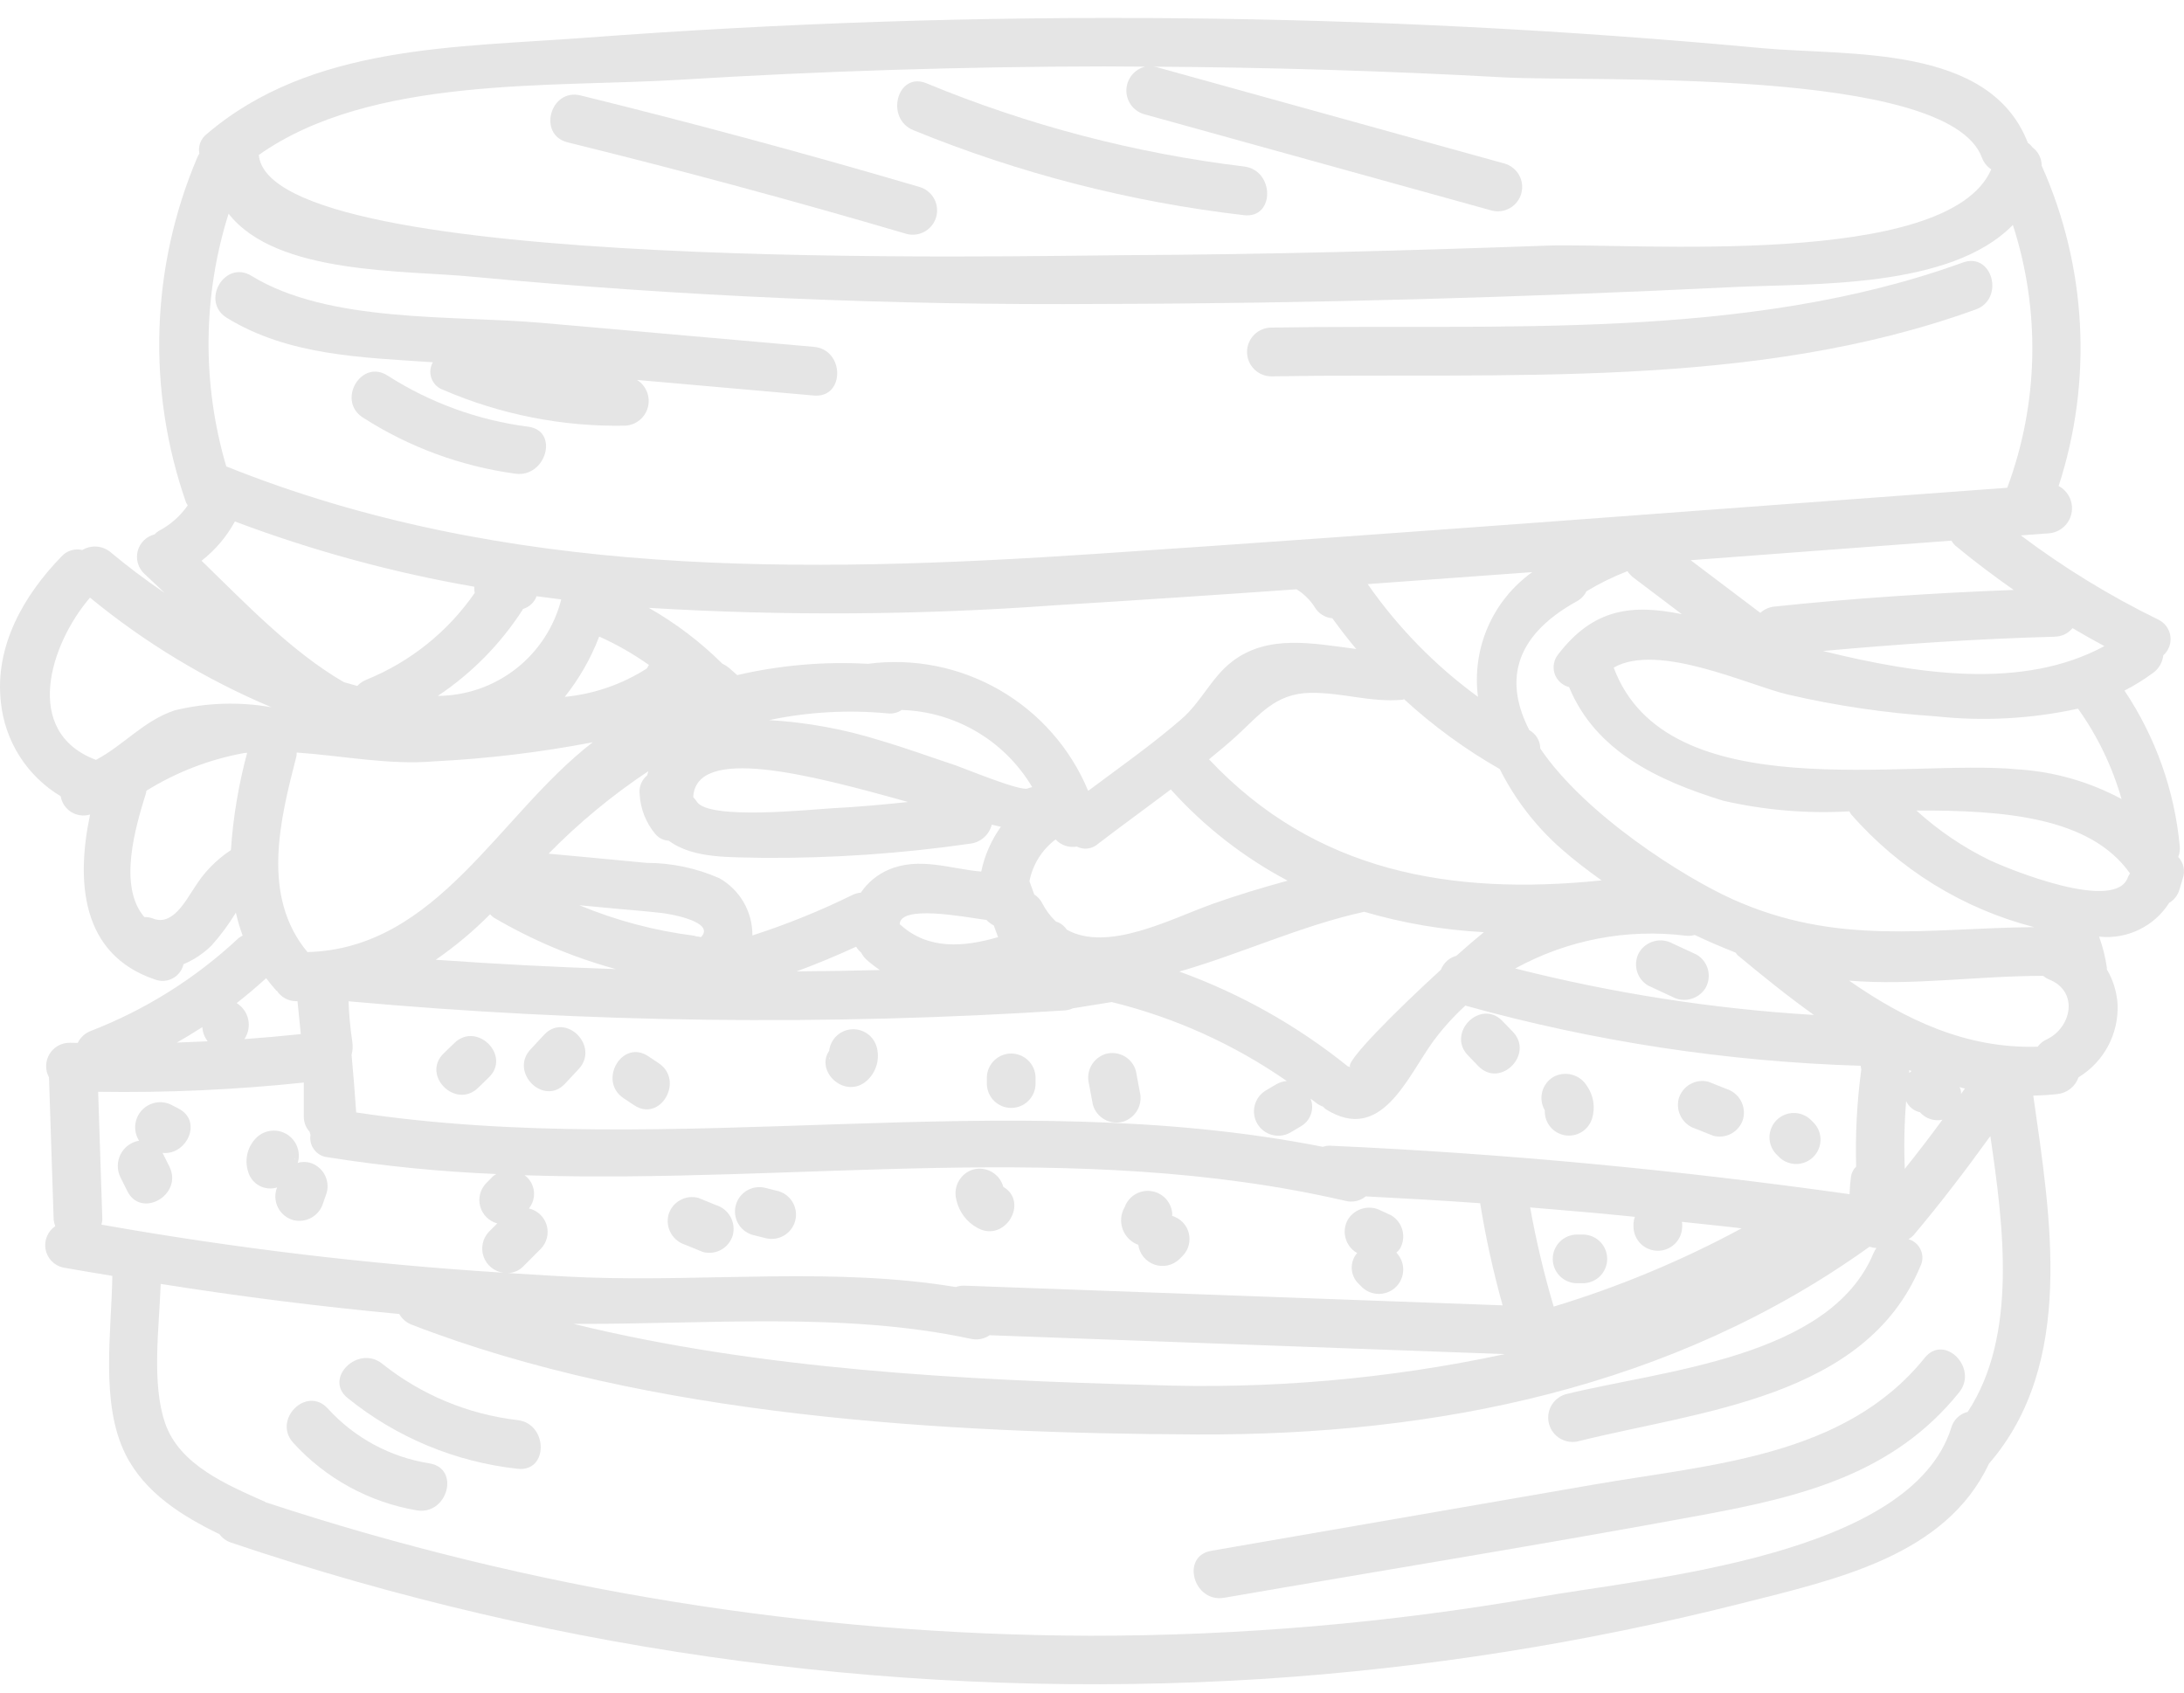 <svg width="120" height="93" viewBox="0 0 120 93" fill="none" xmlns="http://www.w3.org/2000/svg">
<path d="M4.522 30.221C4.318 30.172 4.104 30.18 3.903 30.242C3.702 30.304 3.522 30.419 3.381 30.575C1.3 32.717 -0.3 35.5 0.048 38.585C0.156 39.642 0.509 40.66 1.079 41.556C1.65 42.453 2.422 43.204 3.334 43.749C3.363 43.926 3.43 44.095 3.529 44.244C3.629 44.394 3.759 44.52 3.911 44.616C4.063 44.711 4.233 44.773 4.411 44.797C4.589 44.822 4.77 44.808 4.942 44.757H4.95C4.184 48.369 4.414 52.446 8.521 53.821C8.678 53.88 8.846 53.905 9.014 53.894C9.181 53.883 9.345 53.836 9.493 53.756C9.64 53.676 9.77 53.566 9.871 53.432C9.973 53.299 10.045 53.145 10.082 52.981C10.658 52.737 11.183 52.386 11.629 51.947C12.126 51.389 12.572 50.786 12.96 50.147C13.056 50.575 13.18 50.997 13.333 51.408C13.254 51.446 13.179 51.492 13.109 51.545C10.755 53.749 8 55.48 4.993 56.645C4.678 56.765 4.419 57 4.27 57.303C4.127 57.303 3.985 57.303 3.842 57.297C3.617 57.293 3.395 57.348 3.198 57.456C3.001 57.565 2.836 57.724 2.72 57.916C2.604 58.108 2.54 58.328 2.535 58.553C2.53 58.778 2.584 59 2.692 59.197C2.777 61.797 2.862 64.399 2.948 67.004C2.959 67.131 2.989 67.256 3.036 67.375C2.833 67.513 2.674 67.706 2.58 67.933C2.485 68.159 2.459 68.408 2.504 68.649C2.549 68.891 2.664 69.113 2.834 69.29C3.004 69.467 3.222 69.59 3.461 69.645C4.361 69.81 5.268 69.95 6.172 70.105C6.13 73.191 5.495 77.113 6.901 79.92C7.955 82.02 9.99 83.294 12.057 84.296C12.214 84.51 12.432 84.67 12.683 84.756C30.935 90.921 50.215 93.465 69.442 92.247C78.297 91.664 87.081 90.276 95.684 88.1C100.871 86.783 106.897 85.505 109.284 80.423C114.05 74.913 112.664 66.864 111.719 60.202C112.153 60.192 112.592 60.164 113.038 60.115C113.3 60.09 113.55 59.989 113.757 59.825C113.963 59.662 114.119 59.442 114.204 59.193C114.891 58.776 115.452 58.182 115.83 57.474C116.207 56.765 116.387 55.967 116.349 55.165C116.306 54.494 116.105 53.843 115.762 53.265C115.762 53.233 115.762 53.202 115.762 53.165C115.679 52.585 115.535 52.016 115.335 51.465C116.086 51.545 116.844 51.414 117.524 51.086C118.204 50.759 118.779 50.248 119.184 49.611C119.46 49.449 119.663 49.186 119.751 48.878L119.937 48.255C120.004 48.055 120.016 47.841 119.971 47.635C119.927 47.429 119.827 47.239 119.682 47.085C119.76 46.895 119.789 46.689 119.765 46.485C119.479 43.431 118.436 40.496 116.73 37.946C117.279 37.664 117.805 37.338 118.302 36.971C118.458 36.859 118.588 36.715 118.684 36.549C118.781 36.383 118.841 36.199 118.862 36.008C119.009 35.878 119.122 35.712 119.19 35.528C119.258 35.343 119.279 35.144 119.251 34.949C119.223 34.754 119.147 34.569 119.031 34.411C118.914 34.253 118.759 34.126 118.581 34.042C115.924 32.744 113.397 31.196 111.033 29.419C111.548 29.381 112.064 29.341 112.579 29.304C112.877 29.279 113.159 29.159 113.382 28.96C113.606 28.762 113.759 28.496 113.819 28.203C113.879 27.911 113.842 27.607 113.715 27.336C113.588 27.066 113.376 26.844 113.112 26.704C114.993 20.925 114.661 14.653 112.181 9.104C112.181 8.908 112.135 8.715 112.047 8.54C111.959 8.365 111.832 8.212 111.675 8.095C111.604 7.998 111.517 7.913 111.418 7.844C109.318 2.413 101.599 3.085 96.796 2.644C86.068 1.644 75.312 1.096 64.527 1.001C53.755 0.905 42.991 1.261 32.235 2.069C25.042 2.614 17.105 2.453 11.354 7.369C11.194 7.493 11.073 7.659 11.002 7.848C10.931 8.037 10.915 8.242 10.954 8.44C10.911 8.506 10.873 8.576 10.841 8.648C8.281 14.675 8.062 21.44 10.226 27.62C10.252 27.672 10.281 27.723 10.314 27.771C9.901 28.362 9.353 28.844 8.714 29.178C8.633 29.23 8.559 29.292 8.493 29.362C8.271 29.417 8.068 29.53 7.906 29.691C7.743 29.851 7.626 30.052 7.568 30.273C7.51 30.494 7.512 30.726 7.575 30.946C7.637 31.165 7.758 31.364 7.924 31.521C8.296 31.862 8.668 32.221 9.041 32.577C7.906 31.8 6.9 31.035 6.1 30.361C5.885 30.174 5.617 30.06 5.334 30.035C5.05 30.01 4.766 30.075 4.522 30.221V30.221ZM12.687 46.71C11.87 47.246 11.182 47.958 10.673 48.793C10.184 49.518 9.473 50.888 8.418 50.474C8.263 50.413 8.097 50.385 7.931 50.389C6.47 48.695 7.442 45.434 8.031 43.55C8.043 43.513 8.031 43.484 8.042 43.45C9.692 42.423 11.522 41.718 13.435 41.373C13.483 41.368 13.535 41.373 13.579 41.364C13.108 43.113 12.809 44.903 12.687 46.71V46.71ZM14.624 53.748C14.796 53.975 14.976 54.2 15.174 54.42C15.192 54.439 15.212 54.443 15.229 54.46C15.342 54.627 15.494 54.765 15.672 54.861C15.85 54.957 16.049 55.008 16.251 55.01C16.284 55.01 16.314 55.01 16.346 55.01C16.41 55.61 16.468 56.217 16.528 56.82C15.496 56.928 14.463 57.02 13.428 57.095C13.534 56.938 13.608 56.762 13.644 56.576C13.68 56.391 13.678 56.2 13.639 56.015C13.599 55.83 13.522 55.655 13.413 55.5C13.304 55.346 13.164 55.215 13.003 55.116C13.562 54.684 14.1 54.222 14.624 53.748V53.748ZM32.567 40.786C27.403 44.761 24.039 52.126 16.893 52.313C14.338 49.24 15.379 45.066 16.293 41.53C16.301 41.47 16.304 41.41 16.303 41.349C18.803 41.522 21.394 42.049 23.878 41.832C26.795 41.686 29.699 41.337 32.567 40.786V40.786ZM24.056 38.237C25.913 36.998 27.496 35.392 28.707 33.517C28.72 33.498 28.725 33.48 28.736 33.461C28.906 33.41 29.062 33.32 29.192 33.199C29.322 33.077 29.422 32.927 29.484 32.761C29.934 32.822 30.384 32.88 30.837 32.935C30.453 34.445 29.579 35.785 28.352 36.744C27.125 37.704 25.614 38.229 24.056 38.237ZM86.214 37.752C87.656 41.252 91.035 42.872 94.681 43.996C96.952 44.518 99.286 44.715 101.612 44.58C101.638 44.633 101.668 44.684 101.701 44.733C104.352 47.772 107.861 49.937 111.766 50.943C105.944 50.987 100.953 52.01 95.166 49.395C92.56 48.217 87.13 44.814 84.63 41.129C84.629 40.923 84.573 40.72 84.467 40.543C84.362 40.366 84.211 40.22 84.03 40.12C82.73 37.603 83.008 35.039 86.655 33.029C86.877 32.907 87.055 32.719 87.165 32.491C87.883 32.056 88.637 31.686 89.42 31.383C89.509 31.519 89.621 31.639 89.75 31.738C90.636 32.405 91.522 33.074 92.407 33.746C89.66 33.187 87.556 33.431 85.615 35.954C85.496 36.1 85.415 36.275 85.381 36.461C85.347 36.647 85.36 36.838 85.42 37.018C85.48 37.197 85.584 37.358 85.723 37.487C85.862 37.615 86.031 37.706 86.214 37.752V37.752ZM92.427 67.422V67.228C92.427 67.192 92.41 67.169 92.408 67.135C93.502 67.255 94.598 67.36 95.692 67.493C92.403 69.269 88.945 70.709 85.368 71.793C84.836 70.002 84.404 68.183 84.074 66.344C85.993 66.499 87.911 66.667 89.827 66.86C89.784 66.979 89.759 67.104 89.752 67.231V67.425C89.762 67.773 89.907 68.104 90.157 68.347C90.407 68.59 90.742 68.725 91.091 68.725C91.439 68.725 91.774 68.588 92.024 68.345C92.273 68.102 92.418 67.77 92.427 67.422ZM73.054 62.951C72.926 62.952 72.798 62.973 72.676 63.012C55.117 59.553 37.215 63.784 19.57 61.125C19.498 60.068 19.417 59.013 19.317 57.959C19.379 57.731 19.394 57.493 19.36 57.259C19.248 56.516 19.178 55.768 19.15 55.017C32.242 56.202 45.407 56.37 58.525 55.517C58.67 55.502 58.811 55.464 58.944 55.404L61.082 55.059C64.529 55.904 67.791 57.375 70.706 59.4C70.497 59.413 70.293 59.477 70.114 59.585L69.514 59.939C69.224 60.126 69.017 60.417 68.936 60.753C68.856 61.089 68.908 61.443 69.082 61.741C69.257 62.039 69.539 62.258 69.871 62.353C70.203 62.447 70.559 62.41 70.864 62.249L71.464 61.894C71.725 61.749 71.925 61.514 72.025 61.233C72.126 60.951 72.12 60.642 72.009 60.365C72.109 60.44 72.203 60.508 72.298 60.584C72.418 60.68 72.553 60.756 72.698 60.809C72.743 60.858 72.792 60.905 72.844 60.947C75.906 62.865 77.308 59.185 78.771 57.184C79.29 56.487 79.874 55.841 80.514 55.254C87.595 57.227 94.888 58.337 102.235 58.56C102.24 58.627 102.252 58.694 102.269 58.76C102.031 60.529 101.936 62.315 101.985 64.1C101.836 64.246 101.737 64.435 101.704 64.641C101.659 64.964 101.633 65.29 101.625 65.616C92.141 64.282 82.627 63.377 73.054 62.951ZM29.059 66.4C29.167 66.267 29.248 66.113 29.295 65.947C29.342 65.782 29.355 65.609 29.334 65.439C29.312 65.268 29.256 65.104 29.169 64.956C29.082 64.807 28.966 64.678 28.828 64.576C43.886 65.064 59.063 62.547 73.928 65.983C74.12 66.032 74.32 66.036 74.514 65.993C74.707 65.95 74.888 65.862 75.041 65.737C77.141 65.844 79.235 65.963 81.328 66.113C81.633 68.005 82.045 69.879 82.563 71.724L52.971 70.642C52.815 70.64 52.66 70.666 52.513 70.718C45.88 69.618 38.966 70.431 32.271 70.192C30.815 70.139 29.364 70.036 27.911 69.949C28.23 69.94 28.533 69.807 28.755 69.578L29.718 68.614C29.881 68.445 29.997 68.236 30.052 68.007C30.108 67.779 30.102 67.54 30.035 67.314C29.968 67.089 29.842 66.886 29.671 66.725C29.499 66.564 29.288 66.452 29.059 66.4V66.4ZM53.335 73.56C53.512 73.603 53.697 73.607 53.876 73.574C54.056 73.54 54.226 73.47 54.376 73.366L82.682 74.403C76.283 75.774 69.739 76.344 63.2 76.1C52.983 75.827 41.777 75.261 31.516 72.743C38.786 72.774 46.356 72.061 53.335 73.562V73.56ZM36.018 45.839C36.109 45.945 36.221 46.031 36.347 46.092C36.473 46.153 36.609 46.188 36.749 46.195C38.126 47.219 40.235 47.082 41.933 47.137C45.734 47.161 49.531 46.901 53.293 46.358C53.575 46.326 53.841 46.209 54.056 46.023C54.27 45.837 54.422 45.589 54.493 45.314C54.666 45.355 54.829 45.392 54.993 45.428C54.465 46.164 54.098 47.003 53.914 47.89C52.201 47.742 50.528 47.067 48.833 47.783C48.211 48.047 47.679 48.486 47.3 49.046C47.149 49.06 47.001 49.1 46.863 49.163C45.078 50.041 43.233 50.789 41.34 51.4C41.346 50.761 41.181 50.133 40.862 49.579C40.542 49.026 40.081 48.569 39.525 48.254C38.264 47.7 36.902 47.413 35.525 47.412C33.731 47.238 31.936 47.073 30.142 46.906C31.808 45.206 33.648 43.686 35.63 42.369C35.603 42.448 35.575 42.525 35.553 42.608C35.409 42.727 35.296 42.88 35.224 43.053C35.153 43.227 35.124 43.414 35.142 43.601C35.18 44.423 35.488 45.21 36.018 45.839V45.839ZM74.195 58.639C74.145 58.616 74.094 58.597 74.041 58.581C71.269 56.35 68.146 54.594 64.8 53.384C68.167 52.415 71.493 50.866 74.889 50.116C74.909 50.116 74.919 50.099 74.938 50.094C77.085 50.725 79.298 51.103 81.532 51.219C81.132 51.543 80.602 52 80.017 52.519C79.826 52.57 79.65 52.666 79.503 52.798C79.356 52.931 79.243 53.096 79.172 53.281C76.731 55.514 73.829 58.406 74.195 58.635V58.639ZM66.547 49.697C64.347 50.483 60.861 52.341 58.612 51.081C58.473 50.867 58.263 50.709 58.018 50.635C57.711 50.344 57.456 50.003 57.264 49.626C57.163 49.43 57.012 49.264 56.826 49.146L56.563 48.421C56.74 47.504 57.253 46.685 58 46.124C58.145 46.282 58.328 46.401 58.531 46.469C58.735 46.537 58.952 46.553 59.163 46.515C59.349 46.611 59.561 46.648 59.769 46.622C59.977 46.596 60.172 46.507 60.329 46.368C61.642 45.362 62.997 44.383 64.329 43.377C66.158 45.412 68.332 47.109 70.75 48.389C69.338 48.776 67.933 49.2 66.547 49.693V49.697ZM56.474 43.321C56.105 43.513 52.874 42.173 52.509 42.054C51.126 41.595 49.755 41.094 48.356 40.683C46.376 40.062 44.327 39.688 42.256 39.567C44.406 39.115 46.613 38.991 48.8 39.2C49.064 39.226 49.328 39.159 49.547 39.01C51.002 39.057 52.422 39.47 53.675 40.211C54.928 40.952 55.973 41.997 56.715 43.25C56.632 43.265 56.552 43.289 56.474 43.321V43.321ZM49.893 44.067C48.505 44.213 47.115 44.34 45.721 44.411C44.68 44.464 38.953 45.086 38.289 44.051C38.232 43.96 38.165 43.876 38.089 43.8C38.24 40.933 44.438 42.54 49.893 44.067V44.067ZM54.84 51.493C52.973 52.035 51.003 52.207 49.477 50.813C49.463 50.8 49.447 50.799 49.433 50.786C49.465 49.706 52.888 50.367 54.203 50.549C54.317 50.672 54.453 50.774 54.603 50.849C54.684 51.065 54.763 51.28 54.84 51.493V51.493ZM48.34 53.301C46.815 53.338 45.29 53.362 43.766 53.375C44.874 52.966 45.965 52.513 47.04 52.017C47.113 52.141 47.207 52.251 47.318 52.343C47.384 52.478 47.474 52.6 47.582 52.705C47.822 52.92 48.077 53.119 48.344 53.3L48.34 53.301ZM38.511 51.492C38.43 51.468 38.347 51.455 38.263 51.452C38.225 51.437 38.187 51.425 38.148 51.414C35.978 51.142 33.855 50.579 31.835 49.74L33.847 49.929C34.684 50.008 35.525 50.069 36.361 50.166C36.692 50.2 39.36 50.629 38.515 51.492H38.511ZM33.832 53.248C30.536 53.141 27.24 52.97 23.943 52.735C25.013 51.996 26.012 51.159 26.927 50.235C26.99 50.306 27.061 50.369 27.138 50.423C29.237 51.655 31.489 52.605 33.836 53.248H33.832ZM83.253 53.215C86.115 51.641 89.4 51.011 92.641 51.415C92.801 51.432 92.962 51.417 93.116 51.373C93.857 51.726 94.603 52.042 95.358 52.34C95.392 52.389 95.43 52.436 95.47 52.48C96.831 53.612 98.223 54.737 99.665 55.768C94.128 55.434 88.634 54.579 83.257 53.215H83.253ZM81.203 38.285C78.855 36.572 76.809 34.48 75.148 32.094C78.162 31.878 81.176 31.659 84.19 31.436C83.12 32.201 82.277 33.242 81.751 34.448C81.226 35.654 81.038 36.98 81.207 38.285H81.203ZM77.037 38.451C77.079 38.451 77.108 38.425 77.147 38.419C78.75 39.89 80.513 41.177 82.403 42.256C83.235 43.913 84.376 45.395 85.765 46.623C86.465 47.243 87.226 47.823 87.999 48.374C79.716 49.227 72.24 47.903 66.43 41.722C66.93 41.314 67.423 40.905 67.897 40.476C69.183 39.314 70.048 38.098 72.003 38.069C73.741 38.044 75.268 38.6 77.041 38.451H77.037ZM67.698 36.351C66.56 37.222 66.017 38.558 64.912 39.515C63.295 40.915 61.512 42.168 59.79 43.454C58.821 41.123 57.11 39.175 54.923 37.914C52.736 36.652 50.194 36.146 47.69 36.474C45.279 36.339 42.86 36.548 40.508 37.095L40.036 36.681C39.931 36.596 39.816 36.525 39.692 36.47C38.486 35.272 37.127 34.24 35.649 33.4C43.077 33.848 50.527 33.801 57.949 33.259C62.38 32.986 66.81 32.693 71.238 32.379C71.641 32.627 71.983 32.963 72.238 33.361C72.338 33.533 72.478 33.678 72.647 33.784C72.815 33.89 73.006 33.954 73.204 33.971C73.625 34.55 74.061 35.115 74.517 35.659C72.163 35.361 69.689 34.827 67.7 36.347L67.698 36.351ZM35.651 36.541C35.61 36.602 35.573 36.666 35.54 36.731C34.182 37.6 32.636 38.135 31.031 38.29C31.827 37.289 32.465 36.172 32.923 34.977C33.883 35.406 34.798 35.929 35.655 36.537L35.651 36.541ZM11.118 56.441C11.135 56.724 11.238 56.994 11.413 57.216C10.848 57.244 10.284 57.267 9.719 57.286C10.2 57.007 10.665 56.73 11.122 56.433L11.118 56.441ZM5.573 67.289C5.601 67.195 5.618 67.098 5.623 67C5.546 64.667 5.47 62.33 5.393 59.99C9.166 60.048 12.94 59.878 16.693 59.482V61.35C16.689 61.66 16.804 61.961 17.014 62.189C17.025 62.248 17.041 62.307 17.06 62.364C17.037 62.507 17.044 62.652 17.08 62.792C17.115 62.932 17.179 63.063 17.267 63.177C17.355 63.292 17.465 63.387 17.591 63.457C17.717 63.528 17.856 63.571 18 63.586C21.071 64.072 24.168 64.38 27.275 64.508C27.208 64.544 27.145 64.587 27.086 64.634L26.703 65.022C26.544 65.189 26.432 65.395 26.377 65.618C26.321 65.842 26.325 66.076 26.388 66.298C26.45 66.52 26.569 66.722 26.733 66.884C26.897 67.046 27.1 67.162 27.323 67.222L26.862 67.683C26.693 67.862 26.576 68.083 26.525 68.324C26.473 68.564 26.489 68.814 26.57 69.046C26.652 69.279 26.795 69.484 26.986 69.64C27.176 69.796 27.405 69.896 27.649 69.93C20.247 69.465 12.876 68.583 5.573 67.289V67.289ZM108.114 77.579C107.901 77.63 107.705 77.737 107.547 77.889C107.389 78.041 107.274 78.232 107.214 78.443C105.006 85.5 90.594 86.693 84.48 87.762C76.363 89.174 68.139 89.882 59.9 89.878C44.51 89.835 29.224 87.361 14.606 82.548C14.591 82.541 14.586 82.53 14.571 82.523C12.51 81.598 9.871 80.517 9.071 78.194C8.321 76.007 8.743 72.973 8.83 70.547C13.181 71.237 17.55 71.788 21.937 72.199C22.088 72.465 22.326 72.671 22.611 72.782C35.677 77.846 51.895 78.757 65.772 78.818C78.905 78.875 91.92 76.26 102.721 68.502C102.843 68.544 102.971 68.568 103.1 68.574C103.035 68.664 102.98 68.761 102.937 68.864C100.529 74.629 91.287 75.297 86.017 76.611C85.683 76.712 85.401 76.94 85.232 77.245C85.064 77.551 85.021 77.911 85.114 78.248C85.207 78.584 85.427 78.871 85.729 79.047C86.031 79.223 86.389 79.275 86.728 79.19C93.428 77.519 102.49 76.82 105.516 69.575C105.585 69.436 105.622 69.284 105.626 69.13C105.63 68.975 105.599 68.822 105.537 68.68C105.475 68.538 105.383 68.412 105.267 68.31C105.151 68.208 105.013 68.132 104.865 68.089C104.965 68.031 105.056 67.959 105.136 67.876C106.619 66.116 108.013 64.287 109.359 62.423C110.083 67.35 110.87 73.405 108.114 77.579V77.579ZM105.494 61.115C105.645 61.287 105.839 61.416 106.056 61.487C106.273 61.559 106.505 61.572 106.729 61.523C106.058 62.438 105.368 63.338 104.659 64.223C104.607 62.983 104.632 61.742 104.733 60.505C104.805 60.658 104.911 60.792 105.043 60.898C105.175 61.004 105.329 61.078 105.494 61.115V61.115ZM104.894 58.797L105.028 58.852C104.984 58.883 104.942 58.916 104.902 58.952C104.91 58.9 104.9 58.85 104.9 58.8L104.894 58.797ZM107.662 59.734C107.762 59.759 107.862 59.79 107.962 59.813C107.894 59.913 107.821 60.005 107.752 60.103C107.754 60.026 107.746 59.948 107.729 59.873C107.717 59.822 107.685 59.783 107.664 59.734H107.662ZM112.441 57.119C112.25 57.207 112.086 57.342 111.963 57.512C108.049 57.633 104.696 56.039 101.601 53.883C105.121 54.165 108.516 53.625 112.26 53.619C112.348 53.692 112.445 53.754 112.549 53.802C114.249 54.455 113.835 56.462 112.443 57.119H112.441ZM117.031 47.991C116.991 48.051 116.955 48.115 116.925 48.181C116.287 50.169 110.411 47.781 109.299 47.252C107.843 46.541 106.497 45.627 105.299 44.536C110.119 44.516 114.846 44.891 117.033 47.991H117.031ZM110.831 42.271C104.809 41.682 91.561 44.471 88.665 36.681C91.11 35.288 96.082 37.656 98.215 38.158C100.889 38.779 103.61 39.18 106.349 39.358C108.964 39.642 111.607 39.5 114.176 38.938C115.251 40.444 116.06 42.124 116.569 43.903C114.798 42.95 112.841 42.393 110.834 42.271H110.831ZM92.893 30.781C97.668 30.419 102.443 30.061 107.218 29.706C107.277 29.807 107.35 29.899 107.435 29.979C108.472 30.841 109.548 31.642 110.641 32.415C106.241 32.584 101.854 32.868 97.475 33.331C97.194 33.363 96.93 33.483 96.722 33.674L92.893 30.781ZM112.893 34.981C113.081 34.981 113.267 34.939 113.437 34.858C113.606 34.777 113.756 34.659 113.874 34.513C114.449 34.855 115.032 35.184 115.625 35.501C111.172 37.913 105.419 37.069 100.162 35.77C104.4 35.385 108.642 35.1 112.9 34.985L112.893 34.981ZM37.4 4.38C45.142 3.904 52.894 3.66 60.655 3.649C61.409 3.649 62.163 3.659 62.916 3.663C62.631 3.734 62.376 3.896 62.191 4.124C62.006 4.352 61.9 4.635 61.89 4.928C61.879 5.222 61.965 5.511 62.133 5.752C62.302 5.993 62.544 6.172 62.824 6.263L81.974 11.571C82.313 11.656 82.671 11.604 82.973 11.428C83.275 11.252 83.495 10.965 83.588 10.629C83.681 10.292 83.638 9.932 83.47 9.626C83.301 9.321 83.019 9.093 82.685 8.992L63.535 3.684C63.434 3.665 63.33 3.657 63.227 3.662C69.694 3.698 76.158 3.894 82.621 4.251C87.367 4.517 107.068 3.651 108.898 8.664C108.996 8.927 109.175 9.151 109.41 9.304C107.028 14.804 89.681 13.329 84.989 13.497C77.289 13.772 69.582 13.985 61.875 14.02C56.259 14.045 14.797 15.084 14.221 8.513C20.391 4.153 30.271 4.819 37.4 4.38ZM12.559 11.741C15.197 15.119 22.229 14.834 26.015 15.21C37.507 16.288 49.047 16.786 60.589 16.7C72.142 16.677 83.712 16.335 95.251 15.773C99.545 15.564 107.164 15.884 110.596 12.359C112.123 17.068 112.016 22.154 110.291 26.794V26.8C93.628 28.02 76.967 29.312 60.297 30.427C44.097 31.512 27.744 31.775 12.432 25.627C11.093 21.089 11.137 16.254 12.559 11.741V11.741ZM12.907 28.653C17.169 30.259 21.573 31.459 26.061 32.238C26.054 32.352 26.062 32.467 26.083 32.58C24.607 34.713 22.541 36.369 20.137 37.345C19.945 37.422 19.772 37.539 19.63 37.69C19.386 37.623 19.141 37.554 18.895 37.483C16 35.8 13.5 33.16 11.075 30.811C11.826 30.224 12.45 29.49 12.907 28.653V28.653ZM14.913 38.86C13.154 38.55 11.349 38.607 9.613 39.027C7.9 39.589 6.788 40.959 5.271 41.752C1.203 40.221 2.755 35.388 4.945 32.837C7.96 35.315 11.317 37.343 14.913 38.86Z" fill="#E5E5E5"/>
<path d="M29.033 23.448C26.276 23.094 23.633 22.134 21.292 20.635C19.837 19.706 18.492 22.021 19.942 22.944C22.477 24.572 25.337 25.624 28.322 26.028C30.005 26.254 30.734 23.677 29.033 23.448Z" fill="#E5E5E5"/>
<path d="M28.435 78.029C25.716 77.712 23.14 76.639 21 74.931C19.668 73.869 17.763 75.749 19.109 76.823C21.783 78.984 25.021 80.331 28.439 80.704C30.142 80.9 30.128 78.226 28.435 78.029Z" fill="#E5E5E5"/>
<path d="M23.608 80.409C21.451 80.072 19.475 79.006 18.008 77.39C16.842 76.119 14.955 78.014 16.117 79.281C17.901 81.24 20.288 82.544 22.9 82.988C24.581 83.271 25.305 80.694 23.608 80.409Z" fill="#E5E5E5"/>
<path d="M50.185 7.154C56 9.53 62.111 11.101 68.351 11.823C70.057 12.023 70.042 9.35 68.351 9.148C62.353 8.422 56.483 6.884 50.9 4.575C49.3 3.922 48.611 6.509 50.185 7.154Z" fill="#E5E5E5"/>
<path d="M31.192 7.823C37.442 9.363 43.654 11.041 49.827 12.857C50.166 12.942 50.524 12.89 50.826 12.714C51.127 12.538 51.348 12.251 51.441 11.915C51.534 11.578 51.491 11.218 51.323 10.912C51.154 10.607 50.872 10.379 50.538 10.278C44.364 8.461 38.151 6.783 31.9 5.244C30.232 4.833 29.519 7.411 31.192 7.823Z" fill="#E5E5E5"/>
<path d="M24.966 57.31L24.379 57.879C23.141 59.079 25.033 60.97 26.27 59.771L26.857 59.202C28.1 58 26.2 56.111 24.966 57.31Z" fill="#E5E5E5"/>
<path d="M29.9 56.853L29.155 57.653C27.979 58.908 29.867 60.804 31.047 59.544L31.792 58.744C32.97 57.489 31.082 55.593 29.9 56.853Z" fill="#E5E5E5"/>
<path d="M36.193 58.42L35.615 58.034C34.178 57.077 32.838 59.393 34.265 60.344C34.457 60.473 34.65 60.602 34.843 60.729C36.279 61.687 37.62 59.371 36.193 58.42Z" fill="#E5E5E5"/>
<path d="M45.558 57.739C44.772 58.891 46.458 60.439 47.643 59.367C47.896 59.135 48.079 58.836 48.171 58.504C48.262 58.173 48.258 57.822 48.16 57.493C48.069 57.2 47.881 56.947 47.625 56.777C47.37 56.607 47.064 56.53 46.759 56.559C46.454 56.587 46.168 56.721 45.949 56.936C45.73 57.151 45.592 57.434 45.558 57.739ZM45.558 58.168L45.579 58.088C45.579 58.127 45.581 58.166 45.585 58.204L45.558 58.168ZM45.738 57.5V57.493L45.754 57.476C45.743 57.483 45.742 57.492 45.734 57.5H45.738Z" fill="#E5E5E5"/>
<path d="M62.411 58.839C62.314 58.499 62.087 58.21 61.78 58.035C61.472 57.861 61.108 57.814 60.766 57.905C60.428 58.006 60.142 58.233 59.968 58.54C59.794 58.846 59.745 59.208 59.832 59.55L60.048 60.702C60.145 61.042 60.372 61.331 60.68 61.505C60.987 61.68 61.351 61.727 61.693 61.636C62.031 61.535 62.317 61.308 62.491 61.001C62.665 60.695 62.714 60.333 62.627 59.991L62.411 58.839Z" fill="#E5E5E5"/>
<path d="M54.223 59.189V59.575C54.233 59.923 54.378 60.254 54.627 60.497C54.877 60.74 55.212 60.876 55.56 60.876C55.909 60.876 56.244 60.74 56.494 60.497C56.743 60.254 56.889 59.923 56.898 59.575V59.189C56.889 58.841 56.743 58.51 56.494 58.267C56.244 58.024 55.909 57.888 55.56 57.888C55.212 57.888 54.877 58.024 54.627 58.267C54.378 58.51 54.233 58.841 54.223 59.189V59.189Z" fill="#E5E5E5"/>
<path d="M82.551 56.1C81.351 54.859 79.462 56.752 80.659 57.991L81.227 58.579C82.427 59.82 84.315 57.927 83.119 56.688L82.551 56.1Z" fill="#E5E5E5"/>
<path d="M85.353 59.172C85.049 59.353 84.828 59.646 84.739 59.988C84.649 60.33 84.698 60.694 84.874 61L84.88 61.008C84.865 61.331 84.968 61.648 85.17 61.9C85.372 62.152 85.659 62.322 85.977 62.378C86.295 62.434 86.623 62.371 86.899 62.203C87.174 62.035 87.379 61.772 87.475 61.463C87.569 61.159 87.592 60.837 87.541 60.522C87.49 60.208 87.368 59.909 87.183 59.65C86.996 59.352 86.703 59.137 86.363 59.049C86.023 58.96 85.662 59.004 85.353 59.172V59.172Z" fill="#E5E5E5"/>
<path d="M94.845 59.827L93.881 59.441C93.539 59.349 93.175 59.396 92.867 59.571C92.559 59.745 92.332 60.034 92.236 60.375C92.15 60.717 92.199 61.079 92.373 61.385C92.547 61.692 92.832 61.919 93.17 62.021L94.134 62.406C94.476 62.498 94.84 62.451 95.148 62.276C95.456 62.102 95.683 61.813 95.779 61.472C95.865 61.13 95.815 60.769 95.641 60.462C95.468 60.156 95.182 59.928 94.845 59.827V59.827Z" fill="#E5E5E5"/>
<path d="M99.482 61.52C99.229 61.28 98.892 61.149 98.544 61.154C98.195 61.158 97.863 61.299 97.616 61.545C97.37 61.792 97.229 62.124 97.224 62.473C97.219 62.821 97.35 63.158 97.59 63.411L97.783 63.604C98.037 63.838 98.372 63.965 98.718 63.957C99.063 63.95 99.392 63.81 99.636 63.566C99.881 63.321 100.021 62.992 100.028 62.647C100.036 62.301 99.909 61.966 99.675 61.712L99.482 61.52Z" fill="#E5E5E5"/>
<path d="M93.231 52.459L91.9 51.84C91.591 51.671 91.23 51.627 90.889 51.716C90.549 51.805 90.256 52.021 90.07 52.32C89.894 52.627 89.845 52.991 89.935 53.333C90.025 53.676 90.246 53.969 90.55 54.15L91.88 54.769C92.188 54.938 92.55 54.983 92.89 54.893C93.23 54.804 93.523 54.588 93.709 54.289C93.885 53.982 93.934 53.618 93.844 53.276C93.755 52.934 93.535 52.64 93.231 52.459V52.459Z" fill="#E5E5E5"/>
<path d="M9.8 60.907L9.416 60.707C9.147 60.573 8.841 60.531 8.546 60.587C8.251 60.644 7.982 60.795 7.781 61.018C7.579 61.241 7.457 61.524 7.431 61.824C7.406 62.123 7.479 62.423 7.64 62.677C7.425 62.714 7.222 62.801 7.046 62.93C6.87 63.059 6.727 63.227 6.628 63.421C6.528 63.615 6.475 63.829 6.472 64.047C6.469 64.265 6.517 64.481 6.612 64.677L6.997 65.448C7.767 66.988 10.075 65.635 9.307 64.098C9.182 63.847 9.056 63.598 8.931 63.346C10.236 63.5 11.171 61.606 9.8 60.907Z" fill="#E5E5E5"/>
<path d="M17.02 63.886C16.803 63.829 16.575 63.832 16.359 63.895C16.446 63.609 16.437 63.302 16.334 63.022C16.23 62.741 16.038 62.502 15.787 62.34C15.535 62.179 15.238 62.104 14.94 62.127C14.641 62.15 14.359 62.27 14.135 62.468C13.881 62.702 13.698 63.003 13.608 63.337C13.518 63.671 13.524 64.023 13.626 64.353C13.669 64.519 13.745 64.675 13.849 64.81C13.954 64.946 14.085 65.059 14.234 65.143C14.384 65.226 14.549 65.279 14.72 65.296C14.89 65.314 15.062 65.297 15.226 65.246L15.174 65.394C15.083 65.736 15.13 66.1 15.305 66.407C15.479 66.715 15.768 66.942 16.108 67.039C16.45 67.126 16.812 67.078 17.119 66.903C17.425 66.729 17.653 66.443 17.753 66.105L17.953 65.531C18.044 65.189 17.997 64.826 17.823 64.518C17.648 64.21 17.36 63.983 17.02 63.886ZM16.212 63.726C16.205 63.696 16.212 63.672 16.206 63.642L16.226 63.674L16.212 63.726Z" fill="#E5E5E5"/>
<path d="M41.319 67.844L42.089 68.038C42.426 68.118 42.781 68.064 43.08 67.887C43.378 67.71 43.596 67.425 43.688 67.091C43.78 66.757 43.739 66.4 43.573 66.095C43.408 65.791 43.13 65.562 42.8 65.458L42.03 65.264C41.693 65.184 41.338 65.239 41.039 65.415C40.741 65.592 40.523 65.877 40.431 66.211C40.339 66.546 40.38 66.902 40.546 67.207C40.711 67.511 40.989 67.74 41.319 67.844V67.844Z" fill="#E5E5E5"/>
<path d="M37.662 68.4L38.622 68.792C38.964 68.884 39.328 68.838 39.636 68.663C39.944 68.488 40.171 68.199 40.267 67.858C40.353 67.516 40.303 67.155 40.13 66.848C39.956 66.542 39.67 66.314 39.333 66.213L38.373 65.82C38.031 65.728 37.667 65.775 37.359 65.949C37.051 66.124 36.824 66.413 36.728 66.754C36.642 67.096 36.691 67.457 36.865 67.764C37.039 68.07 37.325 68.298 37.662 68.4V68.4Z" fill="#E5E5E5"/>
<path d="M53.727 67.481C55.227 68.281 56.55 66.05 55.121 65.208V65.193C55.024 64.853 54.797 64.565 54.489 64.39C54.182 64.215 53.818 64.168 53.476 64.259C53.138 64.359 52.852 64.587 52.678 64.894C52.504 65.2 52.455 65.562 52.542 65.904C52.611 66.238 52.754 66.552 52.959 66.825C53.163 67.097 53.426 67.321 53.727 67.481V67.481Z" fill="#E5E5E5"/>
<path d="M62.544 68.4C62.577 68.644 62.677 68.874 62.833 69.066C62.989 69.257 63.194 69.401 63.427 69.483C63.659 69.565 63.91 69.581 64.151 69.53C64.392 69.478 64.614 69.362 64.793 69.192L64.986 69C65.145 68.836 65.259 68.634 65.316 68.413C65.374 68.192 65.373 67.96 65.314 67.739C65.255 67.518 65.14 67.317 64.98 67.154C64.82 66.991 64.621 66.872 64.401 66.809C64.401 66.773 64.412 66.743 64.411 66.709C64.394 66.399 64.271 66.104 64.062 65.874C63.852 65.644 63.57 65.494 63.263 65.448C62.956 65.402 62.642 65.464 62.375 65.623C62.108 65.782 61.904 66.029 61.798 66.321C61.691 66.503 61.625 66.706 61.605 66.915C61.585 67.125 61.612 67.337 61.683 67.535C61.755 67.734 61.868 67.914 62.017 68.064C62.166 68.213 62.346 68.328 62.544 68.4Z" fill="#E5E5E5"/>
<path d="M74.539 68.832L74.57 68.846C74.362 69.086 74.255 69.397 74.272 69.713C74.288 70.03 74.426 70.329 74.657 70.546L74.85 70.738C75.104 70.974 75.439 71.103 75.786 71.096C76.132 71.09 76.463 70.95 76.708 70.705C76.953 70.46 77.093 70.129 77.099 69.783C77.106 69.436 76.977 69.101 76.741 68.847L76.722 68.828C76.797 68.763 76.864 68.69 76.922 68.61C77.098 68.303 77.146 67.939 77.057 67.597C76.967 67.254 76.746 66.961 76.442 66.78L75.892 66.526C75.583 66.357 75.222 66.313 74.882 66.402C74.541 66.491 74.248 66.707 74.062 67.006C73.887 67.312 73.838 67.675 73.928 68.016C74.017 68.358 74.236 68.651 74.539 68.832Z" fill="#E5E5E5"/>
<path d="M87.006 67.834H86.617C86.269 67.844 85.938 67.989 85.695 68.238C85.452 68.488 85.316 68.823 85.316 69.171C85.316 69.52 85.452 69.855 85.695 70.105C85.938 70.354 86.269 70.499 86.617 70.509H87.006C87.354 70.499 87.685 70.354 87.928 70.105C88.171 69.855 88.307 69.52 88.307 69.171C88.307 68.823 88.171 68.488 87.928 68.238C87.685 67.989 87.354 67.844 87.006 67.834V67.834Z" fill="#E5E5E5"/>
<path d="M69.858 20.679C82.671 20.459 96.323 21.44 108.558 17.004C110.164 16.422 109.471 13.837 107.847 14.425C95.9 18.756 82.387 17.789 69.858 18C69.503 18 69.162 18.141 68.911 18.392C68.66 18.644 68.519 18.984 68.519 19.34C68.519 19.695 68.66 20.035 68.911 20.287C69.162 20.538 69.503 20.679 69.858 20.679V20.679Z" fill="#E5E5E5"/>
<path d="M23.784 19.905C23.707 20.038 23.66 20.187 23.647 20.341C23.634 20.494 23.655 20.649 23.709 20.793C23.763 20.938 23.847 21.069 23.957 21.177C24.067 21.285 24.2 21.367 24.345 21.418C27.503 22.783 30.917 23.456 34.357 23.389C34.646 23.373 34.922 23.265 35.145 23.082C35.369 22.898 35.528 22.648 35.6 22.368C35.671 22.088 35.652 21.792 35.544 21.524C35.436 21.256 35.246 21.029 35 20.876L44.72 21.733C46.434 21.884 46.42 19.208 44.72 19.058L29.77 17.741C24.87 17.309 18.07 17.77 13.816 15.156C12.346 14.256 11.001 16.565 12.466 17.466C15.858 19.548 19.884 19.639 23.784 19.905Z" fill="#E5E5E5"/>
<path d="M105.753 74.608C101.372 80.056 94.009 80.457 87.588 81.569L66.552 85.211C64.859 85.505 65.576 88.083 67.263 87.791C76.026 86.274 84.813 84.857 93.563 83.238C99.022 82.227 104.047 80.98 107.65 76.499C108.714 75.17 106.833 73.266 105.753 74.608Z" fill="#E5E5E5"/>
</svg>

